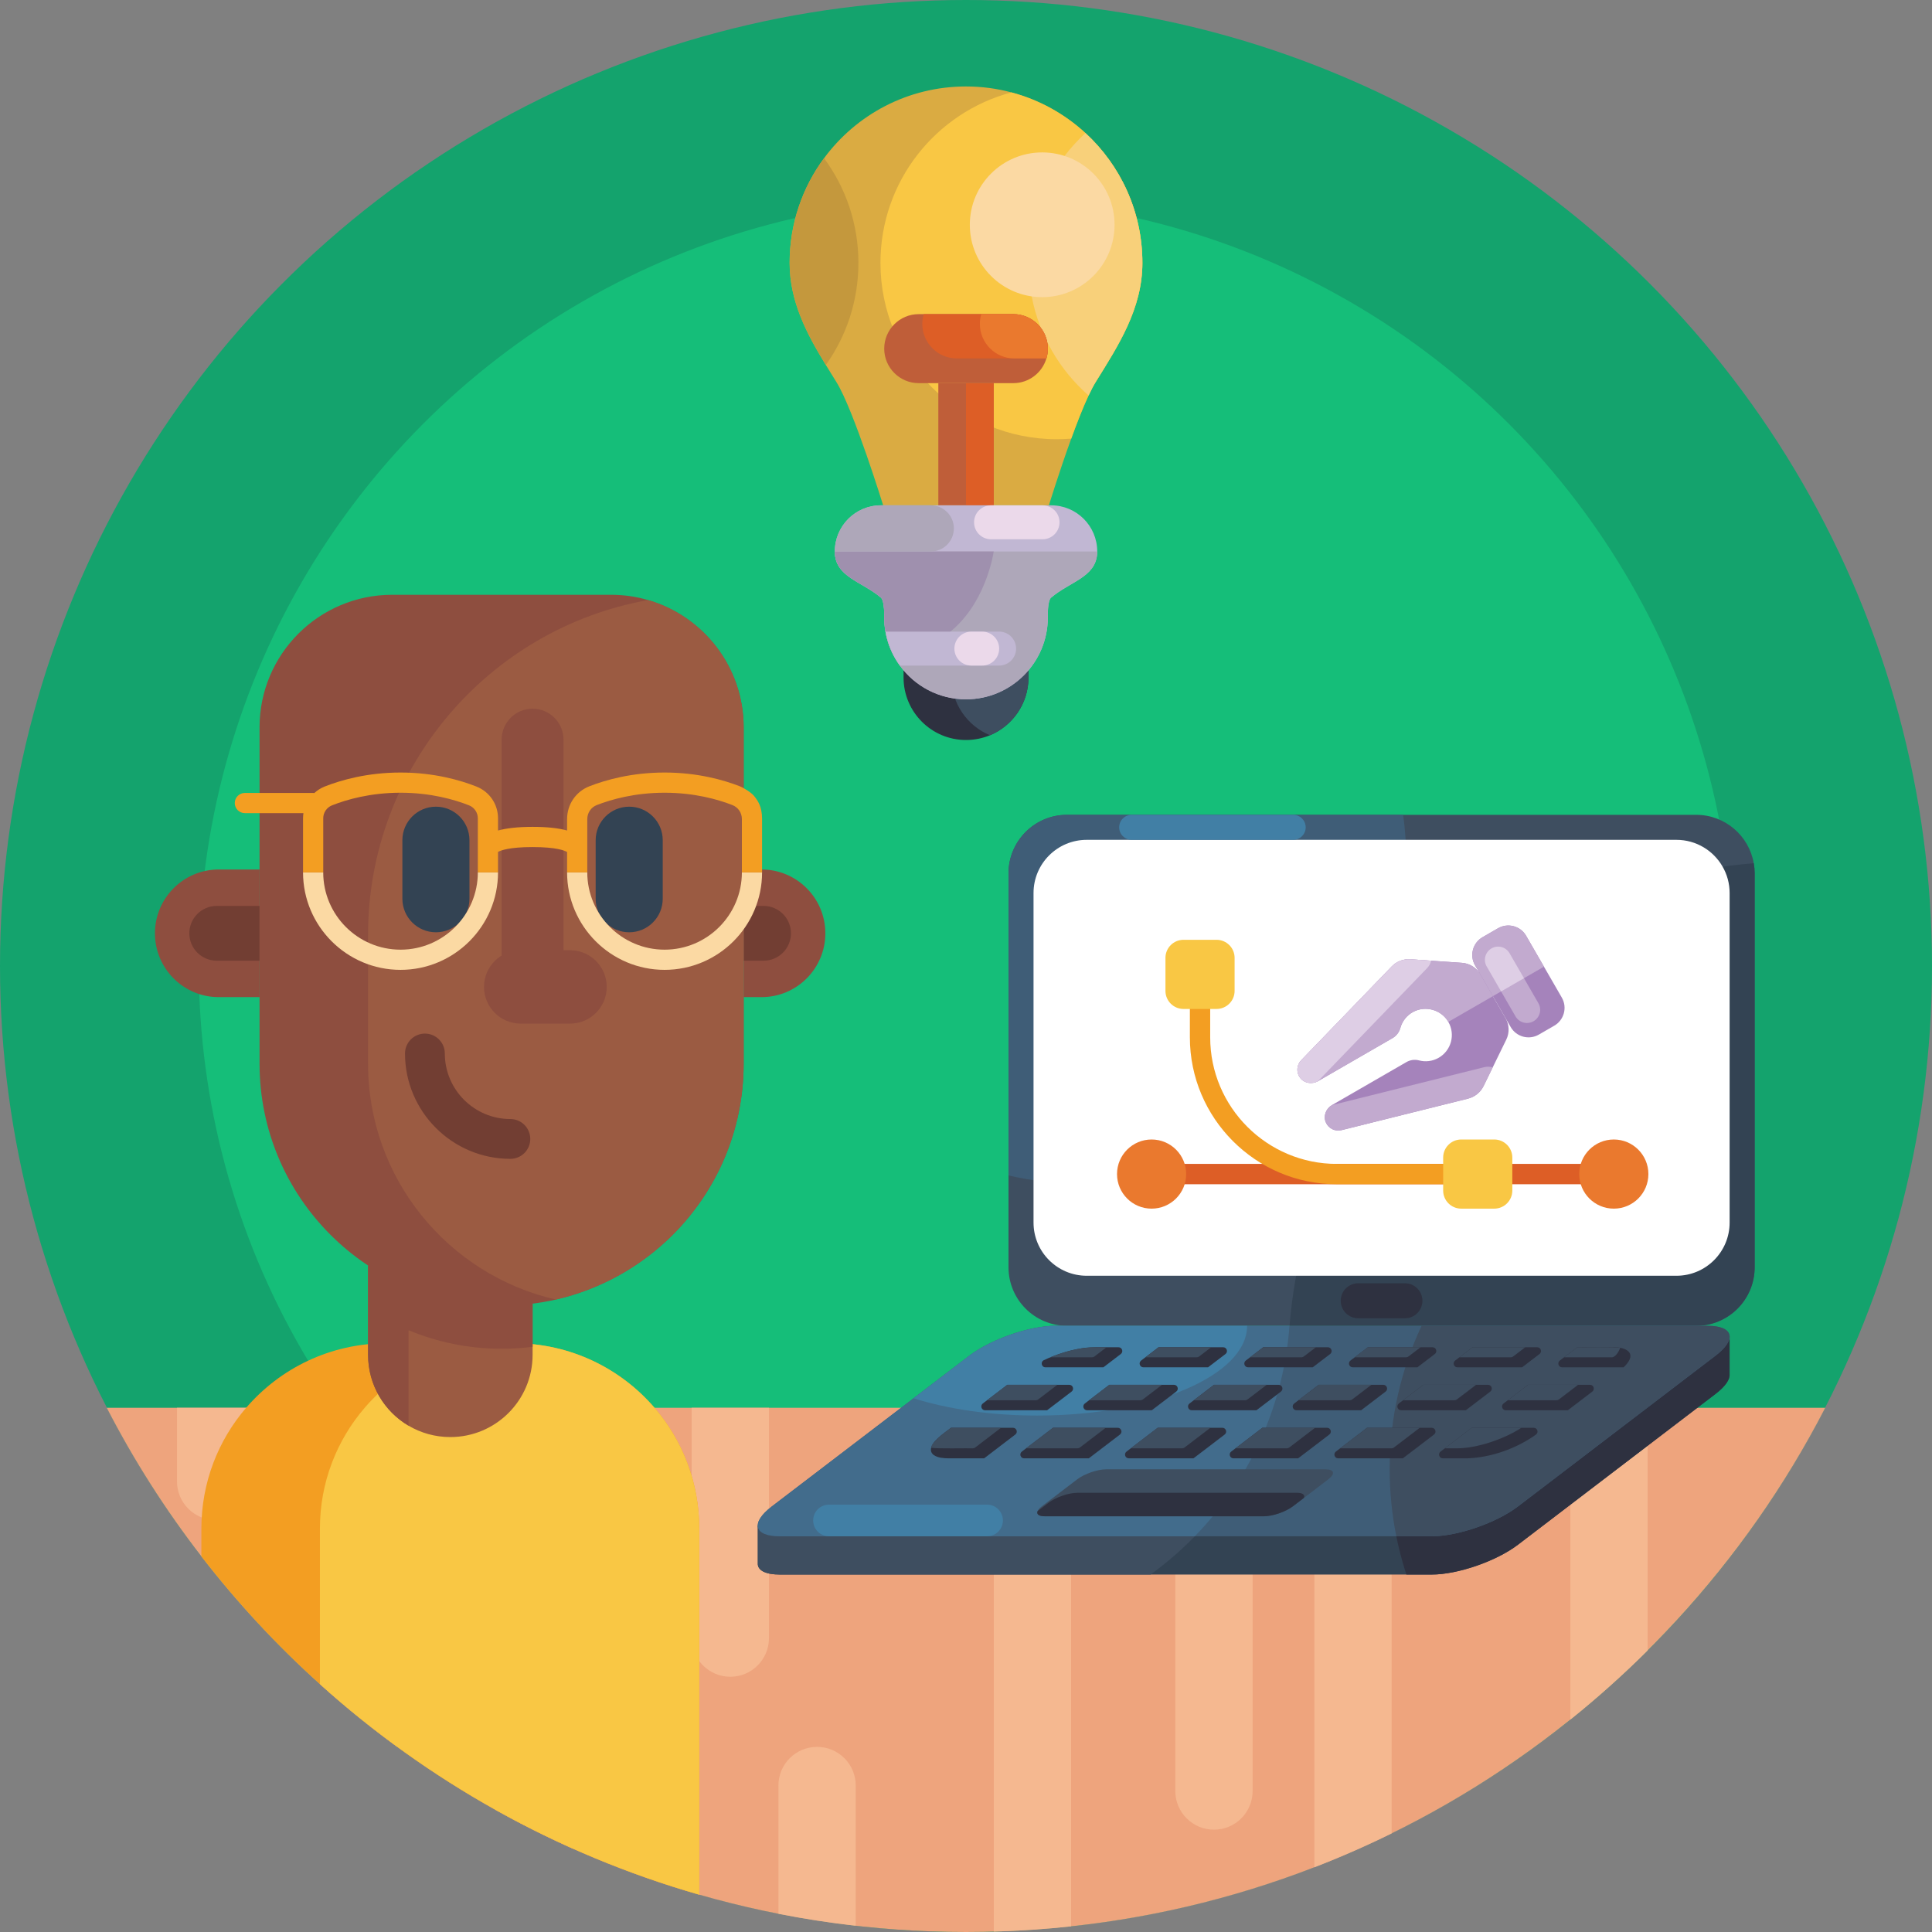 <svg id="_x35_0" enable-background="new 0 0 512 512" height="512" viewBox="0 0 512 512" width="512" xmlns="http://www.w3.org/2000/svg"><rect x="0" y="0" width="512" height="512" fill="#808080" stroke="none"/><g><g><circle cx="256" cy="256" fill="#14a36d" r="256"/><circle cx="256" cy="256" fill="#15be79" r="203.32"/><path d="m28.29 373.08c7.17 13.92 15.58 27.1 25.08 39.38 9.44 12.21 19.95 23.54 31.41 33.85 28.46 25.62 62.7 44.96 100.53 55.8 22.45 6.44 46.17 9.89 70.69 9.89 99.19 0 185.21-56.42 227.71-138.92z" fill="#eea47d"/><g fill="#f5b890"><path d="m131.42 373.08v106.62c6.668 3.708 13.507 7.145 20.48 10.25v-116.87z"/><path d="m311.468 373.08v101.554c0 5.66 4.59 10.25 10.25 10.25 5.65 0 10.24-4.59 10.24-10.25v-101.554z"/><path d="m183.294 373.08v61.027c0 5.66 4.59 10.25 10.25 10.25 5.65 0 10.24-4.59 10.24-10.25v-61.027z"/><path d="m46.905 373.08v19.502c0 5.66 4.59 10.25 10.25 10.25 5.65 0 10.24-4.59 10.24-10.25v-19.502z"/><path d="m206.29 473.18v33.99c6.74 1.33 13.57 2.39 20.49 3.17v-37.16c0-5.65-4.59-10.24-10.24-10.24-5.656.004-10.249 4.576-10.25 10.24z"/><path d="m84.79 401.658v44.652c6.53 5.9 13.37 11.45 20.49 16.63v-61.282c-.528-13.576-19.964-13.572-20.49 0z"/><path d="m263.37 373.08v138.81c6.849-.186 13.674-.653 20.48-1.39v-137.42z"/><path d="m348.32 406.75v88.1c6.98-2.7 13.81-5.7 20.48-8.98v-79.12c-.518-13.58-19.966-13.573-20.48 0z"/><path d="m416.17 373.6v82.11c7.145-5.736 13.984-11.856 20.48-18.32v-63.79c0-.17 0-.35-.01-.52h-20.46c-.01.18-.01.35-.01.52z"/></g></g><g><g><g><path d="m53.37 405.09v7.37c9.44 12.21 19.95 23.54 31.41 33.85 28.46 25.62 62.7 44.96 100.53 55.8v-97.02c0-12.23-4.46-23.41-11.85-32.01-9.01-10.47-22.35-17.1-37.24-17.1h-33.75c-14.9 0-28.24 6.63-37.24 17.1-7.4 8.6-11.86 19.78-11.86 32.01z" fill="#f39e22"/><path d="m84.78 405.09v41.22c28.46 25.62 62.7 44.96 100.53 55.8v-97.02c0-12.23-4.46-23.41-11.85-32.01-9.01-10.47-22.35-17.1-37.24-17.1h-2.33c-14.9 0-28.24 6.63-37.25 17.1-7.39 8.6-11.86 19.78-11.86 32.01z" fill="#f9c744"/></g><g><path d="m141.143 335.366v23.678c0 12.042-9.767 21.794-21.809 21.794-4.039 0-7.822-1.1-11.063-3.014-6.421-3.783-10.731-10.776-10.731-18.78v-23.678z" fill="#9b5b42"/><path d="m97.54 335.366v23.678c0 8.003 4.311 14.997 10.731 18.78v-25.306c7.581 3.165 15.916 4.913 24.657 4.913 2.788 0 5.532-.181 8.214-.512v-21.553z" fill="#8e4e3f"/></g><g><g><g><path d="m57.978 264.253h10.812v-33.831h-10.812c-9.342 0-16.916 7.573-16.916 16.916 0 9.341 7.574 16.915 16.916 16.915z" fill="#8e4e3f"/><path d="m57.433 254.596h11.357v-14.517h-11.357c-4.009 0-7.259 3.25-7.259 7.259 0 4.008 3.25 7.258 7.259 7.258z" fill="#723e33"/></g><g><path d="m201.808 230.421h-4.735v33.831h4.735c9.342 0 16.916-7.573 16.916-16.916 0-9.341-7.574-16.915-16.916-16.915z" fill="#8e4e3f"/><path d="m202.353 240.078h-5.28v14.517h5.28c4.009 0 7.259-3.25 7.259-7.259 0-4.008-3.25-7.258-7.259-7.258z" fill="#723e33"/></g></g><g><path d="m197.075 192.771v89.105c0 17.71-7.174 33.746-18.78 45.351-8.38 8.365-19.051 14.424-30.988 17.167-4.627 1.055-9.435 1.613-14.379 1.613-35.419 0-64.146-28.712-64.146-64.131v-89.105c0-19.413 15.75-35.148 35.163-35.148h57.982c3.406 0 6.692.482 9.811 1.402 14.636 4.235 25.337 17.739 25.337 33.746z" fill="#8e4e3f"/><path d="m197.075 192.771v89.105c0 17.71-7.174 33.746-18.78 45.351-8.38 8.365-19.051 14.424-30.988 17.167-28.516-6.526-49.768-32.043-49.768-62.518v-34.093c0-44.357 32.013-81.223 74.199-88.758 14.636 4.235 25.337 17.739 25.337 33.746z" fill="#9b5b42"/><g><g fill="#8e4e3f"><path d="m151.068 251.817h-13.077c-5.371 0-9.725 4.354-9.725 9.725 0 5.371 4.354 9.725 9.725 9.725h13.077c5.371 0 9.725-4.354 9.725-9.725-.001-5.371-4.354-9.725-9.725-9.725z"/><path d="m141.134 187.816c-4.53 0-8.202 3.672-8.202 8.202v62.4h16.405v-62.4c-.001-4.53-3.673-8.202-8.203-8.202z"/></g></g><g fill="#334353"><path d="m115.523 213.779c-4.908 0-8.887 3.979-8.887 8.887v15.512c0 4.908 3.979 8.887 8.887 8.887 4.908 0 8.887-3.979 8.887-8.887v-15.512c0-4.908-3.978-8.887-8.887-8.887z"/><path d="m166.744 213.779c-4.908 0-8.887 3.979-8.887 8.887v15.512c0 4.908 3.979 8.887 8.887 8.887 4.908 0 8.887-3.979 8.887-8.887v-15.512c0-4.908-3.979-8.887-8.887-8.887z"/></g><g><path d="m135.253 307.107c-15.396 0-27.921-12.525-27.921-27.92 0-2.914 2.362-5.275 5.275-5.275 2.914 0 5.275 2.362 5.275 5.275 0 9.577 7.792 17.37 17.37 17.37 2.914 0 5.275 2.362 5.275 5.275.002 2.913-2.36 5.275-5.274 5.275z" fill="#723e33"/></g></g></g></g><g id="Glasses_3_"><path d="m106.146 257.021c14.246 0 25.835-11.59 25.835-25.835h-5.35c0 11.296-9.19 20.486-20.486 20.486s-20.486-9.19-20.486-20.486h-5.35c.002 14.245 11.591 25.835 25.837 25.835z" fill="#fbd9a3"/><path d="m176.122 257.021c14.246 0 25.835-11.59 25.835-25.835h-5.35c0 11.296-9.19 20.486-20.486 20.486s-20.486-9.19-20.486-20.486h-5.35c.002 14.245 11.591 25.835 25.837 25.835z" fill="#fbd9a3"/><path d="m199.868 210.97c-.693-.881-2.741-2.179-3.835-2.605-4.254-1.658-11.162-3.636-19.911-3.636s-15.657 1.977-19.911 3.636c-3.599 1.402-5.924 4.815-5.924 8.694v3.036c-2.287-.641-5.304-.968-9.152-.968-4.076 0-7.019.382-9.153.968v-3.229c0-3.745-2.252-7.054-5.736-8.428-4.286-1.692-11.253-3.709-20.099-3.709-8.845 0-15.813 2.017-20.1 3.709-1.043.412-1.958 1.013-2.753 1.731-.102-.012-.202-.031-.307-.031h-18.094c-1.477 0-2.675 1.198-2.675 2.675s1.198 2.675 2.675 2.675h15.521c-.068.451-.103.911-.103 1.379v14.319h5.35v-14.319c0-1.534.922-2.889 2.349-3.452 3.856-1.522 10.132-3.336 18.136-3.336 8.005 0 14.281 1.814 18.136 3.336 1.427.563 2.35 1.918 2.35 3.452v14.319h5.35v-5.426c.724-.4 3.012-1.282 9.153-1.282 6.359 0 8.549.95 9.152 1.31v5.398h5.35v-14.126c0-1.658.988-3.115 2.517-3.711 3.827-1.492 10.051-3.27 17.969-3.27s14.142 1.778 17.969 3.27c1.53.596 2.517 2.052 2.517 3.711v14.126h5.35v-14.126c-.001-3.374-1.156-4.9-2.091-6.09z" fill="#f39e22"/></g></g><g id="Lightbulb_8_"><g><path d="m302.743 69.655c0 12.246-6.462 22.036-12.438 31.679-.566.917-1.177 2.094-1.822 3.475-1.471 3.135-3.078 7.266-4.595 11.431-3.18 8.771-5.919 17.678-5.919 17.678h-43.924s-7.764-25.171-12.336-32.584c-.951-1.528-1.913-3.056-2.852-4.606-5.014-8.205-9.597-16.773-9.597-27.072 0-10.378 3.384-19.976 9.122-27.729 8.5-11.533 22.194-19.014 37.62-19.014 4.165 0 8.194.543 12.031 1.573 7.436 1.969 14.136 5.727 19.625 10.775 9.279 8.544 15.085 20.79 15.085 34.394z" fill="#daab42"/><path d="m227.49 69.655c0 10.084-3.192 19.433-8.635 27.072-5.014-8.205-9.597-16.773-9.597-27.072 0-10.378 3.384-19.976 9.122-27.729 5.726 7.753 9.11 17.351 9.11 27.729z" fill="#c4983d"/><path d="m302.743 69.655c0 12.246-6.462 22.036-12.438 31.679-.566.917-1.177 2.094-1.822 3.475-1.471 3.135-3.078 7.266-4.595 11.431-1.256.102-2.535.158-3.814.158-25.816 0-46.743-20.927-46.743-46.743 0-21.651 14.724-39.861 34.7-45.169 7.436 1.969 14.136 5.727 19.625 10.775 9.281 8.544 15.087 20.79 15.087 34.394z" fill="#f9c744"/><path d="m302.743 69.655c0 12.246-6.462 22.036-12.438 31.679-.566.917-1.177 2.094-1.822 3.475-7.64-6.711-13.083-15.879-15.075-26.269-.555-2.875-.849-5.851-.849-8.884 0-10.65 3.565-20.474 9.563-28.329 1.664-2.184 3.52-4.21 5.534-6.066 9.281 8.544 15.087 20.79 15.087 34.394z" fill="#f8d07a"/><circle cx="276.191" cy="59.569" fill="#fbd9a3" r="19.179"/><path d="m302.743 69.655c0 12.246-6.462 22.036-12.438 31.679-.566.917-1.177 2.094-1.822 3.475-1.471 3.135-3.078 7.266-4.595 11.431-3.18 8.771-5.919 17.678-5.919 17.678h-43.924s-7.764-25.171-12.336-32.584c-.951-1.528-1.913-3.056-2.852-4.606-5.014-8.205-9.597-16.773-9.597-27.072 0-10.378 3.384-19.976 9.122-27.729 8.5-11.533 22.194-19.014 37.62-19.014 4.165 0 8.194.543 12.031 1.573 7.436 1.969 14.136 5.727 19.625 10.775 9.279 8.544 15.085 20.79 15.085 34.394z" fill="none"/></g><g><path d="m272.558 172.907v6.644c0 6.893-4.222 12.812-10.209 15.302-1.958.804-4.097 1.256-6.349 1.256-9.133 0-16.547-7.413-16.547-16.558v-6.644z" fill="#2e3140"/><path d="m272.558 172.907v6.644c0 6.893-4.222 12.812-10.209 15.302-5.998-2.49-10.22-8.398-10.22-15.302v-6.644z" fill="#3e4e60"/><path d="m272.558 172.907v6.644c0 6.893-4.222 12.812-10.209 15.302-1.958.804-4.097 1.256-6.349 1.256-9.133 0-16.547-7.413-16.547-16.558v-6.644z" fill="none"/></g><g><path d="m248.669 101.532h14.673v32.386h-14.673z" fill="#bf5e39"/><path d="m256.005 101.532h7.336v32.386h-7.336z" fill="#dd5e26"/></g><g><path d="m277.685 92.393c0 .905-.124 1.777-.374 2.592-1.12 3.791-4.629 6.553-8.771 6.553h-25.069c-2.524 0-4.81-1.03-6.463-2.682-1.652-1.652-2.682-3.939-2.682-6.463 0-5.048 4.097-9.145 9.145-9.145h25.069c2.524 0 4.81 1.03 6.462 2.682 1.664 1.652 2.683 3.939 2.683 6.463z" fill="#bf5e39"/><path d="m277.685 92.393c0 .905-.124 1.777-.374 2.592h-23.745c-2.524 0-4.81-1.019-6.462-2.682-1.652-1.652-2.682-3.939-2.682-6.462 0-.905.136-1.777.374-2.592h23.745c2.524 0 4.81 1.03 6.462 2.682 1.663 1.651 2.682 3.938 2.682 6.462z" fill="#dd5e26"/><path d="m275.003 85.93c1.664 1.652 2.682 3.939 2.682 6.462 0 .905-.124 1.777-.374 2.592h-8.5c-2.524 0-4.81-1.019-6.462-2.682-1.652-1.652-2.671-3.939-2.671-6.462 0-.905.124-1.777.373-2.592h8.488c2.525 0 4.811 1.03 6.464 2.682z" fill="#ea792e"/><path d="m277.685 92.393c0 .905-.124 1.777-.374 2.592-1.12 3.791-4.629 6.553-8.771 6.553h-25.069c-2.524 0-4.81-1.03-6.463-2.682-1.652-1.652-2.682-3.939-2.682-6.463 0-5.048 4.097-9.145 9.145-9.145h25.069c2.524 0 4.81 1.03 6.462 2.682 1.664 1.652 2.683 3.939 2.683 6.463z" fill="none"/></g><g><path d="m290.78 146.152c0 .215-.011.419-.023.611-.419 6.202-7.209 7.379-12.201 11.612-1.019.871-.871 5.263-.871 5.263 0 11.974-9.711 21.685-21.685 21.685-7.209 0-13.593-3.52-17.531-8.941-.792-1.087-1.483-2.252-2.071-3.486-.815-1.72-1.403-3.576-1.743-5.512-.215-1.211-.328-2.467-.328-3.746 0 0 .147-4.391-.871-5.263-5.15-4.369-12.223-5.478-12.223-12.223 0-6.757 5.467-12.235 12.223-12.235h45.102c6.755.001 12.222 5.478 12.222 12.235z" fill="#c1b7d3"/><path d="m290.757 146.152v.611c-.419 6.202-7.209 7.379-12.201 11.612-1.019.871-.871 5.263-.871 5.263 0 11.974-9.711 21.685-21.685 21.685-7.209 0-13.593-3.52-17.531-8.941-.792-1.087-1.483-2.252-2.071-3.486-.815-1.72-1.403-3.576-1.743-5.512-.215-1.211-.328-2.467-.328-3.746 0 0 .147-4.391-.871-5.263-5.15-4.369-12.223-5.478-12.223-12.223z" fill="#aea7b9"/><path d="m263.345 146.152s-3.633 26.144-26.948 26.744c-1.324-2.807-2.071-5.942-2.071-9.258 0 0 .147-4.391-.871-5.263-5.15-4.369-12.223-5.478-12.223-12.223z" fill="#9f90ae"/><path d="m252.786 140.029c0 3.384-2.739 6.123-6.112 6.123h-25.443c0-6.757 5.467-12.235 12.223-12.235h13.219c3.374.001 6.113 2.739 6.113 6.112z" fill="#aea7b9"/><path d="m269.276 171.889c0 2.479-2.015 4.493-4.504 4.493h-26.303c-.792-1.087-1.483-2.252-2.071-3.486-.815-1.72-1.403-3.576-1.743-5.512h30.117c2.489 0 4.504 2.015 4.504 4.505z" fill="#c1b7d3"/><g fill="#ebd9ea"><path d="m260.292 176.384h-2.87c-2.484 0-4.498-2.014-4.498-4.498 0-2.484 2.014-4.498 4.498-4.498h2.87c2.484 0 4.498 2.014 4.498 4.498-.001 2.485-2.014 4.498-4.498 4.498z"/><path d="m276.284 142.913h-13.653c-2.484 0-4.498-2.014-4.498-4.498 0-2.484 2.014-4.498 4.498-4.498h13.653c2.484 0 4.498 2.014 4.498 4.498 0 2.485-2.014 4.498-4.498 4.498z"/></g></g></g><g id="Laptop_4_"><g><g><path d="m267.266 231.445v104.397c0 8.567 6.942 15.509 15.502 15.509h166.724c8.567 0 15.509-6.942 15.509-15.509v-104.397c0-.908-.08-1.803-.239-2.672-1.253-7.294-7.612-12.837-15.27-12.837h-166.724c-8.56 0-15.502 6.942-15.502 15.509z" fill="#3e4e60"/><path d="m341.739 351.35h107.752c8.567 0 15.509-6.942 15.509-15.509v-104.396c0-.908-.08-1.803-.239-2.672-65.449 5.078-117.717 57.188-123.022 122.577z" fill="#334353"/><path d="m267.266 231.445v80.063c6.259 1.445 12.777 2.215 19.474 2.215 47.454 0 85.924-38.47 85.924-85.924 0-4.025-.279-7.983-.816-11.862h-89.081c-8.559-.001-15.501 6.941-15.501 15.508z" fill="#3f5d77"/></g><g><g><path d="m200.828 404.288v9.959c-.007.106-.007.212 0 .312v.027c.139 1.644 2.128 2.685 5.855 2.685h172.737c6.902 0 17.146-3.547 22.882-7.923l52.315-39.929c2.652-2.022 3.872-3.866 3.74-5.265v-10.145h-11.875v7.486h-166.718c-6.902 0-17.146 3.547-22.882 7.923l-46.911 35.798v-.928z" fill="#334353"/><path d="m368.281 389.383c0 9.74 1.552 19.109 4.429 27.888h6.71c6.902 0 17.146-3.547 22.882-7.923l52.315-39.929c2.652-2.022 3.872-3.866 3.74-5.265v-10.145h-11.875v7.486h-73.772c-2.877 8.779-4.429 18.148-4.429 27.888z" fill="#2e3140"/><path d="m200.828 404.288v9.959c-.007.106-.007.212 0 .312v.027c.139 1.644 2.128 2.685 5.855 2.685h98.237c18.134-13.142 31.143-32.92 35.473-55.776h-60.629c-6.902 0-17.146 3.547-22.882 7.923l-46.911 35.798v-.928z" fill="#3e4e60"/></g><g><path d="m206.683 407.126h172.737c6.902 0 17.146-3.547 22.882-7.923l52.315-39.929c5.735-4.376 4.787-7.923-2.115-7.923h-172.738c-6.902 0-17.146 3.547-22.882 7.923l-14.786 11.285-37.529 28.644c-5.735 4.376-4.786 7.923 2.116 7.923z" fill="#3f5d77"/><path d="m206.683 407.126h109.96c14.229-14.647 23.498-34.14 25.083-55.776h-61.962c-6.902 0-17.146 3.547-22.882 7.923l-14.786 11.285-37.529 28.644c-5.735 4.377-4.786 7.924 2.116 7.924z" fill="#426c8c"/><path d="m368.281 389.383c0 6.073.603 12.008 1.757 17.743h9.382c6.902 0 17.146-3.547 22.882-7.923l52.315-39.929c5.735-4.376 4.787-7.923-2.115-7.923h-75.767c-5.424 11.543-8.454 24.433-8.454 38.032z" fill="#3e4e60"/><path d="m242.096 370.559c9.19 2.884 20.521 4.575 32.781 4.575 30.712 0 55.617-10.649 55.617-23.784h-50.73c-6.902 0-17.146 3.547-22.882 7.923z" fill="#417fa5"/></g></g><g><path d="m273.896 236.663v87.33c0 7.784 6.312 14.096 14.096 14.096h156.281c7.784 0 14.096-6.312 14.096-14.096v-87.33c0-2.546-.676-4.933-1.863-6.995-2.42-4.243-6.995-7.101-12.233-7.101h-156.28c-7.785-.001-14.097 6.312-14.097 14.096z" fill="#fff"/></g><path d="m359.948 340.077h12.368c2.563 0 4.641 2.078 4.641 4.641 0 2.563-2.078 4.641-4.641 4.641h-12.368c-2.563 0-4.641-2.078-4.641-4.641-.001-2.563 2.077-4.641 4.641-4.641z" fill="#2e3140"/><g><g><g fill="#2e3140"><path d="m386.23 362.35h17.146l.265-.206 4.343-3.315c.763-.577.351-1.79-.603-1.79h-17.14l-.265.206-3.216 2.453h-.007l-1.127.862c-.755.577-.344 1.79.604 1.79z"/><path d="m399.053 373.735h16.437l.259-.199c.007 0 .007-.007.013-.007l6.219-4.747c.762-.577.351-1.79-.603-1.79h-16.437l-.265.205-5.099 3.885-1.127.862c-.756.584-.345 1.791.603 1.791z"/><path d="m358.495 362.35h17.14l.265-.206 4.343-3.315c.762-.577.351-1.79-.603-1.79h-17.14l-.265.206-3.216 2.453c-.022.019-1.263.953-1.227.941-.624.604-.212 1.711.703 1.711z"/><path d="m303.011 362.35h17.14l.265-.206 4.35-3.315c.756-.577.345-1.79-.603-1.79h-17.146l-.265.206-3.216 2.453-1.127.862c-.764.577-.353 1.79.602 1.79z"/><path d="m330.753 362.35h17.14l.265-.206 4.35-3.315c.74-.553.362-1.794-.61-1.79h-17.14l-.265.206-3.216 2.453-1.127.862c-.763.577-.352 1.79.603 1.79z"/><path d="m354.629 386.472h17.14l.239-.186c.016.022 8.006-6.124 8.023-6.12.756-.577.345-1.79-.61-1.79h-17.14l-.265.206-6.863 5.238h-.007c-.023.019-1.254.952-1.22.942-.623.609-.212 1.71.703 1.71z"/><path d="m271.403 386.472h17.14l.199-.152c.007 0 .007-.007.013-.007.526-.385 7.806-5.965 8.049-6.146.763-.577.351-1.79-.603-1.79h-17.14l-.259.199c-.007 0-.007.007-.013.007l-6.863 5.238-1.127.862c-.762.582-.351 1.789.604 1.789z"/><path d="m326.887 386.472h17.14l.239-.186c.016.022 8.006-6.124 8.023-6.12.756-.577.351-1.79-.603-1.79h-17.14l-.259.199c-.007 0-.007.007-.013.007l-6.863 5.238-1.127.862c-.763.583-.352 1.79.603 1.79z"/><path d="m299.145 386.472h17.14l.239-.186c.016.022 8.006-6.124 8.023-6.12.756-.577.351-1.79-.603-1.79h-17.14l-.259.199c-.007 0-.007.007-.013.007l-6.863 5.238-1.127.862c-.763.583-.352 1.79.603 1.79z"/><path d="m413.972 362.35h16.304c.099-.093.192-.186.279-.279.25-.231.462-.498.676-.756v-.007c2.484-3.154-.95-4.379-3.813-4.27h-9.435l-.259.199c-.007 0-.007.007-.013.007l-3.216 2.453-1.127.862c-.755.578-.351 1.791.604 1.791z"/><path d="m382.364 386.472h6.491c6.322-.218 13.027-2.589 18.207-6.305.762-.577.351-1.79-.603-1.79h-16.437l-.265.206-6.869 5.238-1.127.862c-.756.582-.345 1.789.603 1.789z"/><path d="m277.059 362.35h15.35l.259-.199c.007 0 .007-.007.013-.007l4.343-3.315c.756-.577.351-1.79-.603-1.79-2.333.048-7.534-.168-9.767.278-3.455.549-6.834 1.654-10.005 3.13-.976.451-.664 1.903.41 1.903z"/><path d="m246.704 384.35c.035.52.349.964.763 1.26 0 0 .007 0 .007.007 1.134.749 2.563.83 3.892.855h9.435l.199-.152c.007 0 .007-.007.013-.007.526-.385 7.806-5.965 8.049-6.146.762-.577.351-1.79-.603-1.79h-16.437c-1.92 1.517-5.513 3.786-5.318 5.973z"/><path d="m371.318 373.735h17.14l.265-.206 6.226-4.747c.033-.027.066-.053.093-.08.623-.603.212-1.711-.703-1.711h-17.14l-.265.205-5.092 3.885h-.007c-.022.019-1.255.953-1.22.942-.623.611-.212 1.712.703 1.712z"/><path d="m288.092 373.735h17.14l.259-.199c.007 0 .007-.007.013-.007l6.219-4.747c.763-.577.351-1.79-.603-1.79h-17.14l-.259.199c-.007 0-.007.007-.013.007l-5.092 3.885-1.127.862c-.763.583-.352 1.79.603 1.79z"/><path d="m343.576 373.735h17.14l.265-.206 6.226-4.747c.756-.577.345-1.79-.61-1.79h-17.14l-.265.205-5.092 3.885-1.127.862c-.763.584-.352 1.791.603 1.791z"/><path d="m315.834 373.735h17.14l.265-.206 6.226-4.747c.756-.577.351-1.79-.603-1.79h-17.14l-.259.199c-.007 0-.007.007-.013.007l-5.092 3.885-1.127.862c-.763.583-.352 1.79.603 1.79z"/><path d="m261.06 373.735h16.43l.259-.199c.007 0 .007-.007.013-.007l6.219-4.747c.762-.577.351-1.79-.603-1.79h-16.437l-.265.205-5.099 3.885-1.127.862c-.756.584-.345 1.791.61 1.791z"/></g><g fill="#3e4e60"><path d="m386.76 359.698h13.626c.219 0 .431-.073.603-.206l3.216-2.453h-13.964l-.265.206z"/><path d="m399.577 371.083h12.923c.219 0 .431-.073.61-.206l5.092-3.885h-13.261l-.265.205z"/><path d="m359.018 359.698h13.626c.219 0 .431-.073.603-.206l3.216-2.453h-13.964l-.265.206z"/><path d="m303.534 359.698h13.626c.219 0 .431-.073.603-.206l3.216-2.453h-13.964l-.265.206z"/><path d="m331.276 359.698h13.626c.219 0 .431-.073.603-.206l3.216-2.453h-13.964l-.265.206z"/><path d="m355.153 383.82h13.626c.219 0 .431-.066.603-.199l6.869-5.245h-13.97l-.265.206z"/><path d="m271.927 383.82h13.626c.219 0 .431-.066.61-.199l6.863-5.245h-13.964l-.259.199c-.007 0-.007.007-.013.007z"/><path d="m327.411 383.82h13.626c.219 0 .431-.066.603-.199l6.869-5.245h-13.964l-.259.199c-.007 0-.007.007-.013.007z"/><path d="m299.669 383.82h13.626c.219 0 .431-.066.603-.199l6.869-5.245h-13.964l-.259.199c-.007 0-.007.007-.013.007z"/><path d="m414.496 359.698h12.717c1.08-.092 1.982-1.935 2.142-2.513-1.165-.287-9.988-.092-11.371-.146l-.259.199c-.007 0-.007.007-.013.007z"/><path d="m382.888 383.82h3.315c5.186-.002 12.474-2.469 16.981-5.444h-13.161l-.265.206z"/><path d="m278.345 359.698h11.073c.219 0 .431-.073.61-.206l3.216-2.453c-.705.013-3.554-.028-4.197.027-3.68.214-7.291 1.256-10.702 2.632z"/><path d="m246.764 383.674c1.17.28 9.663.097 11.046.146.219 0 .431-.066.61-.199l6.863-5.245h-13.261c-1.686 1.258-5.052 3.684-5.258 5.298z"/><path d="m371.842 371.083h13.626c.219 0 .431-.073.603-.206l5.099-3.885h-13.97l-.265.205z"/><path d="m288.616 371.083h13.626c.219 0 .431-.073.61-.206l5.092-3.885h-13.964l-.259.199c-.007 0-.007.007-.013.007z"/><path d="m344.1 371.083h13.626c.219 0 .431-.073.603-.206l5.099-3.885h-13.97l-.265.205z"/><path d="m316.358 371.083h13.626c.219 0 .431-.073.603-.206l5.099-3.885h-13.964l-.259.199c-.007 0-.007.007-.013.007z"/><path d="m261.577 371.083h12.923c.219 0 .431-.073.61-.206l5.092-3.885h-13.261l-.265.205z"/></g></g><g><path d="m276.853 401.828h58.129c2.321 0 5.769-1.194 7.698-2.672 1.94-1.465 7.321-5.593 9.316-7.108 1.929-1.472 1.611-2.665-.71-2.665h-58.129c-2.321 0-5.769 1.193-7.698 2.665l-9.322 7.108c-1.555 1.111-1.984 2.673.716 2.672z" fill="#3e4e60"/><path d="m276.853 401.828h58.129c2.321 0 5.769-1.194 7.698-2.672l2.871-2.188c.351-.816-.298-1.366-1.883-1.366h-58.123c-2.327 0-5.775 1.194-7.705 2.665l-2.864 2.188c-.357.816.299 1.373 1.877 1.373z" fill="#2e3140"/></g></g><g fill="#417fa5"><path d="m299.908 222.567h42.799c1.831 0 3.315-1.484 3.315-3.315 0-1.831-1.484-3.315-3.315-3.315h-42.799c-1.831 0-3.315 1.484-3.315 3.315 0 1.831 1.485 3.315 3.315 3.315z"/><path d="m219.689 398.744h41.901c2.314 0 4.191 1.876 4.191 4.191 0 2.314-1.876 4.191-4.191 4.191h-41.901c-2.314 0-4.191-1.876-4.191-4.191.001-2.314 1.877-4.191 4.191-4.191z"/></g></g><g><g><g><g><path d="m427.678 313.833h-122.492c-1.487 0-2.692-1.205-2.692-2.692s1.205-2.692 2.692-2.692h122.492c1.487 0 2.692 1.205 2.692 2.692s-1.205 2.692-2.692 2.692z" fill="#dd5e26"/></g><g fill="#ea792e"><circle cx="305.186" cy="311.141" r="9.163"/><circle cx="427.678" cy="311.141" r="9.163"/></g></g><g><path d="m391.616 313.833h-37.351c-21.469 0-38.936-17.467-38.936-38.936v-16.676c0-1.487 1.205-2.692 2.692-2.692s2.692 1.205 2.692 2.692v16.676c0 18.501 15.052 33.553 33.552 33.553h37.351c1.487 0 2.692 1.205 2.692 2.692s-1.205 2.691-2.692 2.691z" fill="#f39e22"/></g><g fill="#f9c744"><path d="m322.396 249.058h-8.751c-2.644 0-4.787 2.143-4.787 4.787v8.751c0 2.644 2.143 4.787 4.787 4.787h8.751c2.644 0 4.787-2.143 4.787-4.787v-8.751c0-2.643-2.144-4.787-4.787-4.787z"/><path d="m395.992 301.978h-8.751c-2.644 0-4.787 2.143-4.787 4.787v8.751c0 2.644 2.143 4.787 4.787 4.787h8.751c2.644 0 4.787-2.143 4.787-4.787v-8.751c0-2.643-2.144-4.787-4.787-4.787z"/></g></g><g><g><path d="m392.899 248.362 4.089-2.361c2.611-1.507 5.949-.613 7.456 1.998l9.448 16.364c1.507 2.611.613 5.949-1.998 7.456l-4.089 2.361c-2.611 1.507-5.949.613-7.456-1.998l-9.448-16.364c-1.507-2.611-.613-5.949 1.998-7.456z" fill="#a583bb"/><path d="m392.899 248.362 4.089-2.361c2.611-1.507 5.949-.613 7.456 1.998l4.721 8.177-13.542 7.819-4.721-8.177c-1.508-2.611-.614-5.949 1.997-7.456z" fill="#c2aacf"/><path d="m395.267 251.333c1.675-.967 3.812-.39 4.779 1.285l7.641 13.235c.485.84.587 1.792.351 2.658-.231.863-.788 1.639-1.628 2.123-1.675.967-3.817.393-4.784-1.282l-7.641-13.235c-.485-.84-.582-1.795-.351-2.658s.793-1.642 1.633-2.126z" fill="#c2aacf"/><path d="m395.267 251.333c1.675-.967 3.812-.39 4.779 1.285l3.823 6.622-6.061 3.499-3.823-6.622c-.485-.84-.582-1.795-.351-2.658s.793-1.642 1.633-2.126z" fill="#decee5"/></g><g><path d="m373.797 254.215 13.629.942c2.019.139 3.833 1.274 4.844 3.026l6.713 11.627c1.011 1.752 1.087 3.889.196 5.703l-5.998 12.274c-.82 1.683-2.342 2.914-4.155 3.365l-33.517 8.352c-1.695.422-3.475-.444-4.17-2.103-.704-1.685.065-3.633 1.644-4.545l19.718-11.384c1.003-.579 2.196-.762 3.321-.465 1.711.458 3.596.266 5.256-.693 3.326-1.92 4.463-6.179 2.543-9.504-.047-.082-.091-.158-.14-.232-1.913-3.036-5.975-4.12-9.145-2.43-1.764.935-2.945 2.513-3.432 4.285-.315 1.129-1.056 2.094-2.073 2.681l-19.718 11.384c-1.579.912-3.653.599-4.761-.854-1.086-1.427-.946-3.401.267-4.658l23.992-24.851c1.294-1.343 3.121-2.046 4.986-1.92z" fill="#a583bb"/><path d="m373.797 254.215 5.472.379 8.157.563c2.019.139 3.833 1.274 4.844 3.026l3.355 5.811-11.805 6.816c-.047-.082-.091-.158-.14-.232-1.913-3.036-5.975-4.12-9.145-2.43-1.764.935-2.945 2.513-3.432 4.285-.315 1.129-1.056 2.094-2.073 2.681l-19.752 11.404c-1.573.889-3.625.57-4.727-.873-1.086-1.427-.946-3.401.267-4.658l23.992-24.851c1.295-1.344 3.122-2.047 4.987-1.921z" fill="#c2aacf"/><path d="m373.797 254.215 5.472.379c-.17.725-.533 1.415-1.083 1.982l-28.75 29.786c-.051.055-.105.106-.159.156-1.573.889-3.625.57-4.727-.873-1.086-1.427-.946-3.401.267-4.658l23.992-24.851c1.296-1.344 3.123-2.047 4.988-1.921z" fill="#decee5"/><path d="m393.182 287.793 2.408-4.928c-.713-.215-1.492-.246-2.257-.053l-40.17 10.005c-.073.017-.144.039-.215.06-1.556.918-2.306 2.854-1.607 4.53.693 1.654 2.472 2.52 4.167 2.098l33.517-8.352c1.812-.452 3.335-1.683 4.157-3.36z" fill="#c2aacf"/></g></g></g></g></g></svg>
